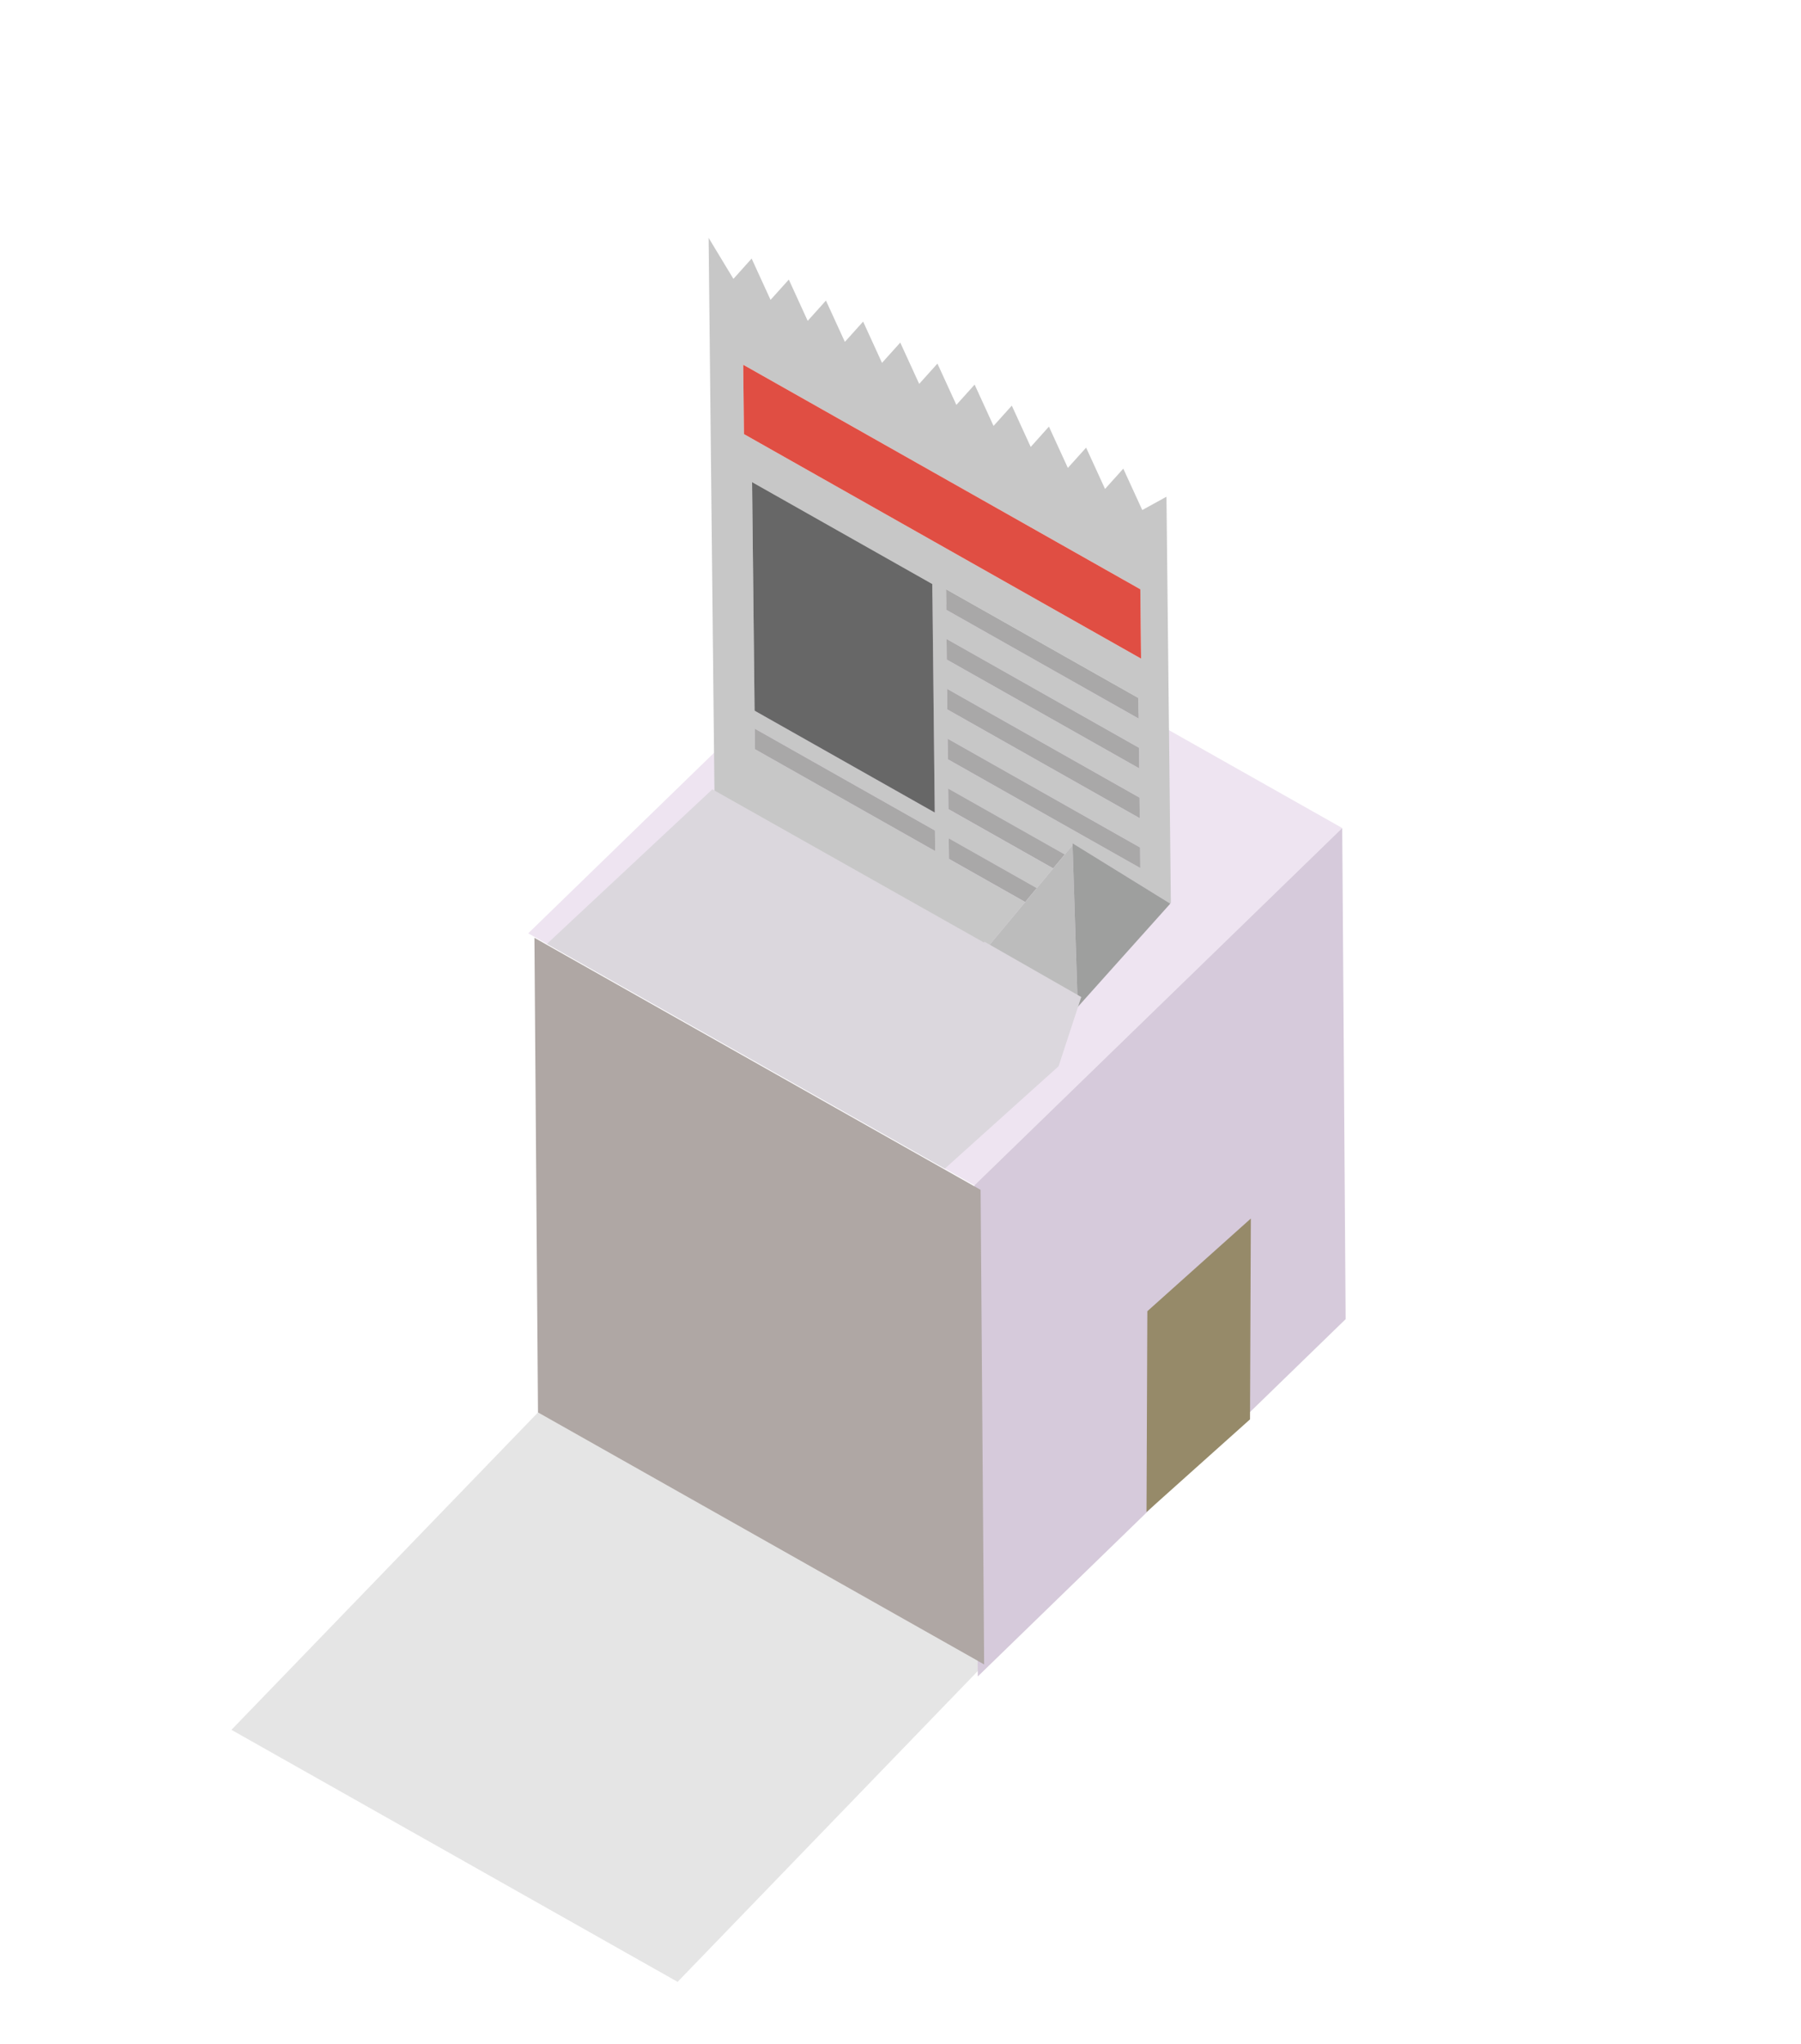 <?xml version="1.0" encoding="utf-8"?>
<!-- Generator: Adobe Illustrator 17.0.0, SVG Export Plug-In . SVG Version: 6.00 Build 0)  -->
<!DOCTYPE svg PUBLIC "-//W3C//DTD SVG 1.1//EN" "http://www.w3.org/Graphics/SVG/1.1/DTD/svg11.dtd">
<svg version="1.1" id="Layer_1" xmlns="http://www.w3.org/2000/svg" xmlns:xlink="http://www.w3.org/1999/xlink" x="0px" y="0px"
	 width="197.789px" height="224.383px" viewBox="0 0 197.789 224.383" enable-background="new 0 0 197.789 224.383"
	 xml:space="preserve">
<polygon fill="#E5E5E5" points="108.081,182.711 59.082,155.047 25.417,189.886 74.417,217.55 "/>
<g>
	<polygon fill="#EEE4F1" points="107.008,130.117 58.009,102.452 98.406,63.23 147.405,90.894 	"/>
	<polygon fill="#D6CADB" points="107.008,130.117 107.383,184.027 147.78,144.805 147.405,90.894 	"/>
	<polygon fill="#AFA7A4" points="108.081,182.711 59.082,155.047 58.691,102.944 107.691,130.608 	"/>
	<polygon fill="#968A69" points="125.913,165.977 137.279,155.804 137.369,133.759 126.003,143.933 	"/>
</g>
<g>
	<g>
		<g enable-background="new    ">
			<defs>
				<polygon id="SVGID_1_" enable-background="new    " points="78.478,88.286 77.801,25.695 128.099,54.121 128.776,116.712 				
					"/>
			</defs>
			<clipPath id="SVGID_2_">
				<use xlink:href="#SVGID_1_"  overflow="visible"/>
			</clipPath>
			<g clip-path="url(#SVGID_2_)">
				<g>
					<g>
						<g>
							<path fill="#C7C7C7" d="M121.612,106.903l-3.221,3.594l0,0.007l0.006,0.003L121.612,106.903 M82.914,82.242l-0.024-2.257
								l19.79,11.184l0.024,2.257L82.914,82.242 M104.097,83.345l-0.024-2.257l21.133,11.943l0.024,2.257L104.097,83.345
								 M104.038,77.873l-0.024-2.257l21.133,11.943l0.024,2.257L104.038,77.873 M103.979,72.401l-0.024-2.257l21.133,11.943
								l0.024,2.257L103.979,72.401 M82.868,78.011l-0.271-25.086l19.79,11.184l0.271,25.086L82.868,78.011 M103.92,66.937
								l-0.024-2.257l21.133,11.943l0.024,2.257L103.92,66.937 M81.702,47.651l-0.082-7.613l43.614,24.648l0.082,7.613
								L81.702,47.651 M123.362,51.444l-2.005,2.228l-2.078-4.535l-2.005,2.228l-2.078-4.535l-2,2.231l-2.078-4.535l-2.005,2.228
								l-2.078-4.535l-2.005,2.228l-2.078-4.535l-2.005,2.228l-2.078-4.535l-2.005,2.228l-2.073-4.532l-2.005,2.228l-2.078-4.535
								l-2.005,2.228l-2.073-4.532l-2.005,2.228l-2.078-4.535l-2,2.231l-2.723-4.502l0.653,62.18l29.414,16.373l4.701-5.645
								l-8.377-4.734l-0.024-2.257l9.672,5.466l1.805-2.167l-11.511-6.505l-0.024-2.257l12.806,7.237l0.853-1.025l-0.007-0.211
								l0.12,0.074l0.004-0.004l0,0.007l10.595,6.543l0.083-0.093l-0.482-44.567l-2.658,1.461L123.362,51.444"/>
							<polyline fill="#E04E43" points="125.234,64.687 81.62,40.039 81.702,47.651 125.316,72.299 125.234,64.687 							"/>
							<polyline fill="#A9A8A8" points="125.028,76.623 103.895,64.68 103.92,66.937 125.053,78.88 125.028,76.623 							"/>
							<polyline fill="#A9A8A8" points="125.087,82.087 103.954,70.143 103.979,72.401 125.112,84.344 125.087,82.087 							"/>
							<polyline fill="#A9A8A8" points="125.146,87.559 104.013,75.616 104.038,77.873 125.171,89.816 125.146,87.559 							"/>
							<polyline fill="#A9A8A8" points="125.206,93.031 104.073,81.088 104.097,83.345 125.23,95.288 125.206,93.031 							"/>
							<polyline fill="#A9A8A8" points="116.937,93.797 104.132,86.56 104.156,88.817 115.667,95.322 116.937,93.797 							"/>
							<polyline fill="#A9A8A8" points="113.862,97.489 104.191,92.023 104.215,94.28 112.592,99.014 113.862,97.489 							"/>
							<polyline fill="#A9A8A8" points="102.679,91.169 82.889,79.985 82.914,82.242 102.704,93.426 102.679,91.169 							"/>
							<polyline fill="#676767" points="102.387,64.109 82.597,52.925 82.868,78.011 102.658,89.195 102.387,64.109 							"/>
							<path fill="#BCBCBC" d="M117.791,92.772l-0.853,1.025l-1.27,1.525l-1.805,2.167l-1.27,1.525l-4.701,5.645l-0.062,0.074
								l10.562,5.812l-0.001-0.042l0-0.007l-0.028,0.032L117.791,92.772 M117.908,92.631l-0.004,0.004l0.004,0.002L117.908,92.631"
								/>
							<polyline fill="#9E9F9E" points="117.784,92.561 117.791,92.772 118.362,110.528 118.391,110.497 121.612,106.903 
								128.523,99.193 128.503,99.181 117.908,92.638 117.904,92.636 117.784,92.561 							"/>
						</g>
					</g>
				</g>
			</g>
		</g>
	</g>
</g>
<g>
	<defs>
		<polygon id="SVGID_3_" points="107.008,130.117 58.009,102.452 98.406,63.23 147.405,90.894 		"/>
	</defs>
	<clipPath id="SVGID_4_">
		<use xlink:href="#SVGID_3_"  overflow="visible"/>
	</clipPath>
	<polygon clip-path="url(#SVGID_4_)" fill="#DBD7DD" points="118.761,109.452 108.1,103.361 108.079,103.471 78.232,86.644 
		30.746,130.995 35.148,129.48 34.603,133.006 34.603,133.006 39.308,131.786 38.763,135.312 43.479,134.098 42.934,137.624 
		47.65,136.41 47.105,139.936 51.81,138.716 51.265,142.242 55.981,141.028 55.436,144.554 60.152,143.34 59.607,146.866 
		64.323,145.652 63.767,149.172 68.483,147.958 67.938,151.484 72.654,150.27 72.108,153.796 76.825,152.582 76.279,156.108 
		80.996,154.894 75.349,153.849 116.256,117.042 118.733,109.477 118.732,109.477 	"/>
</g>
</svg>
